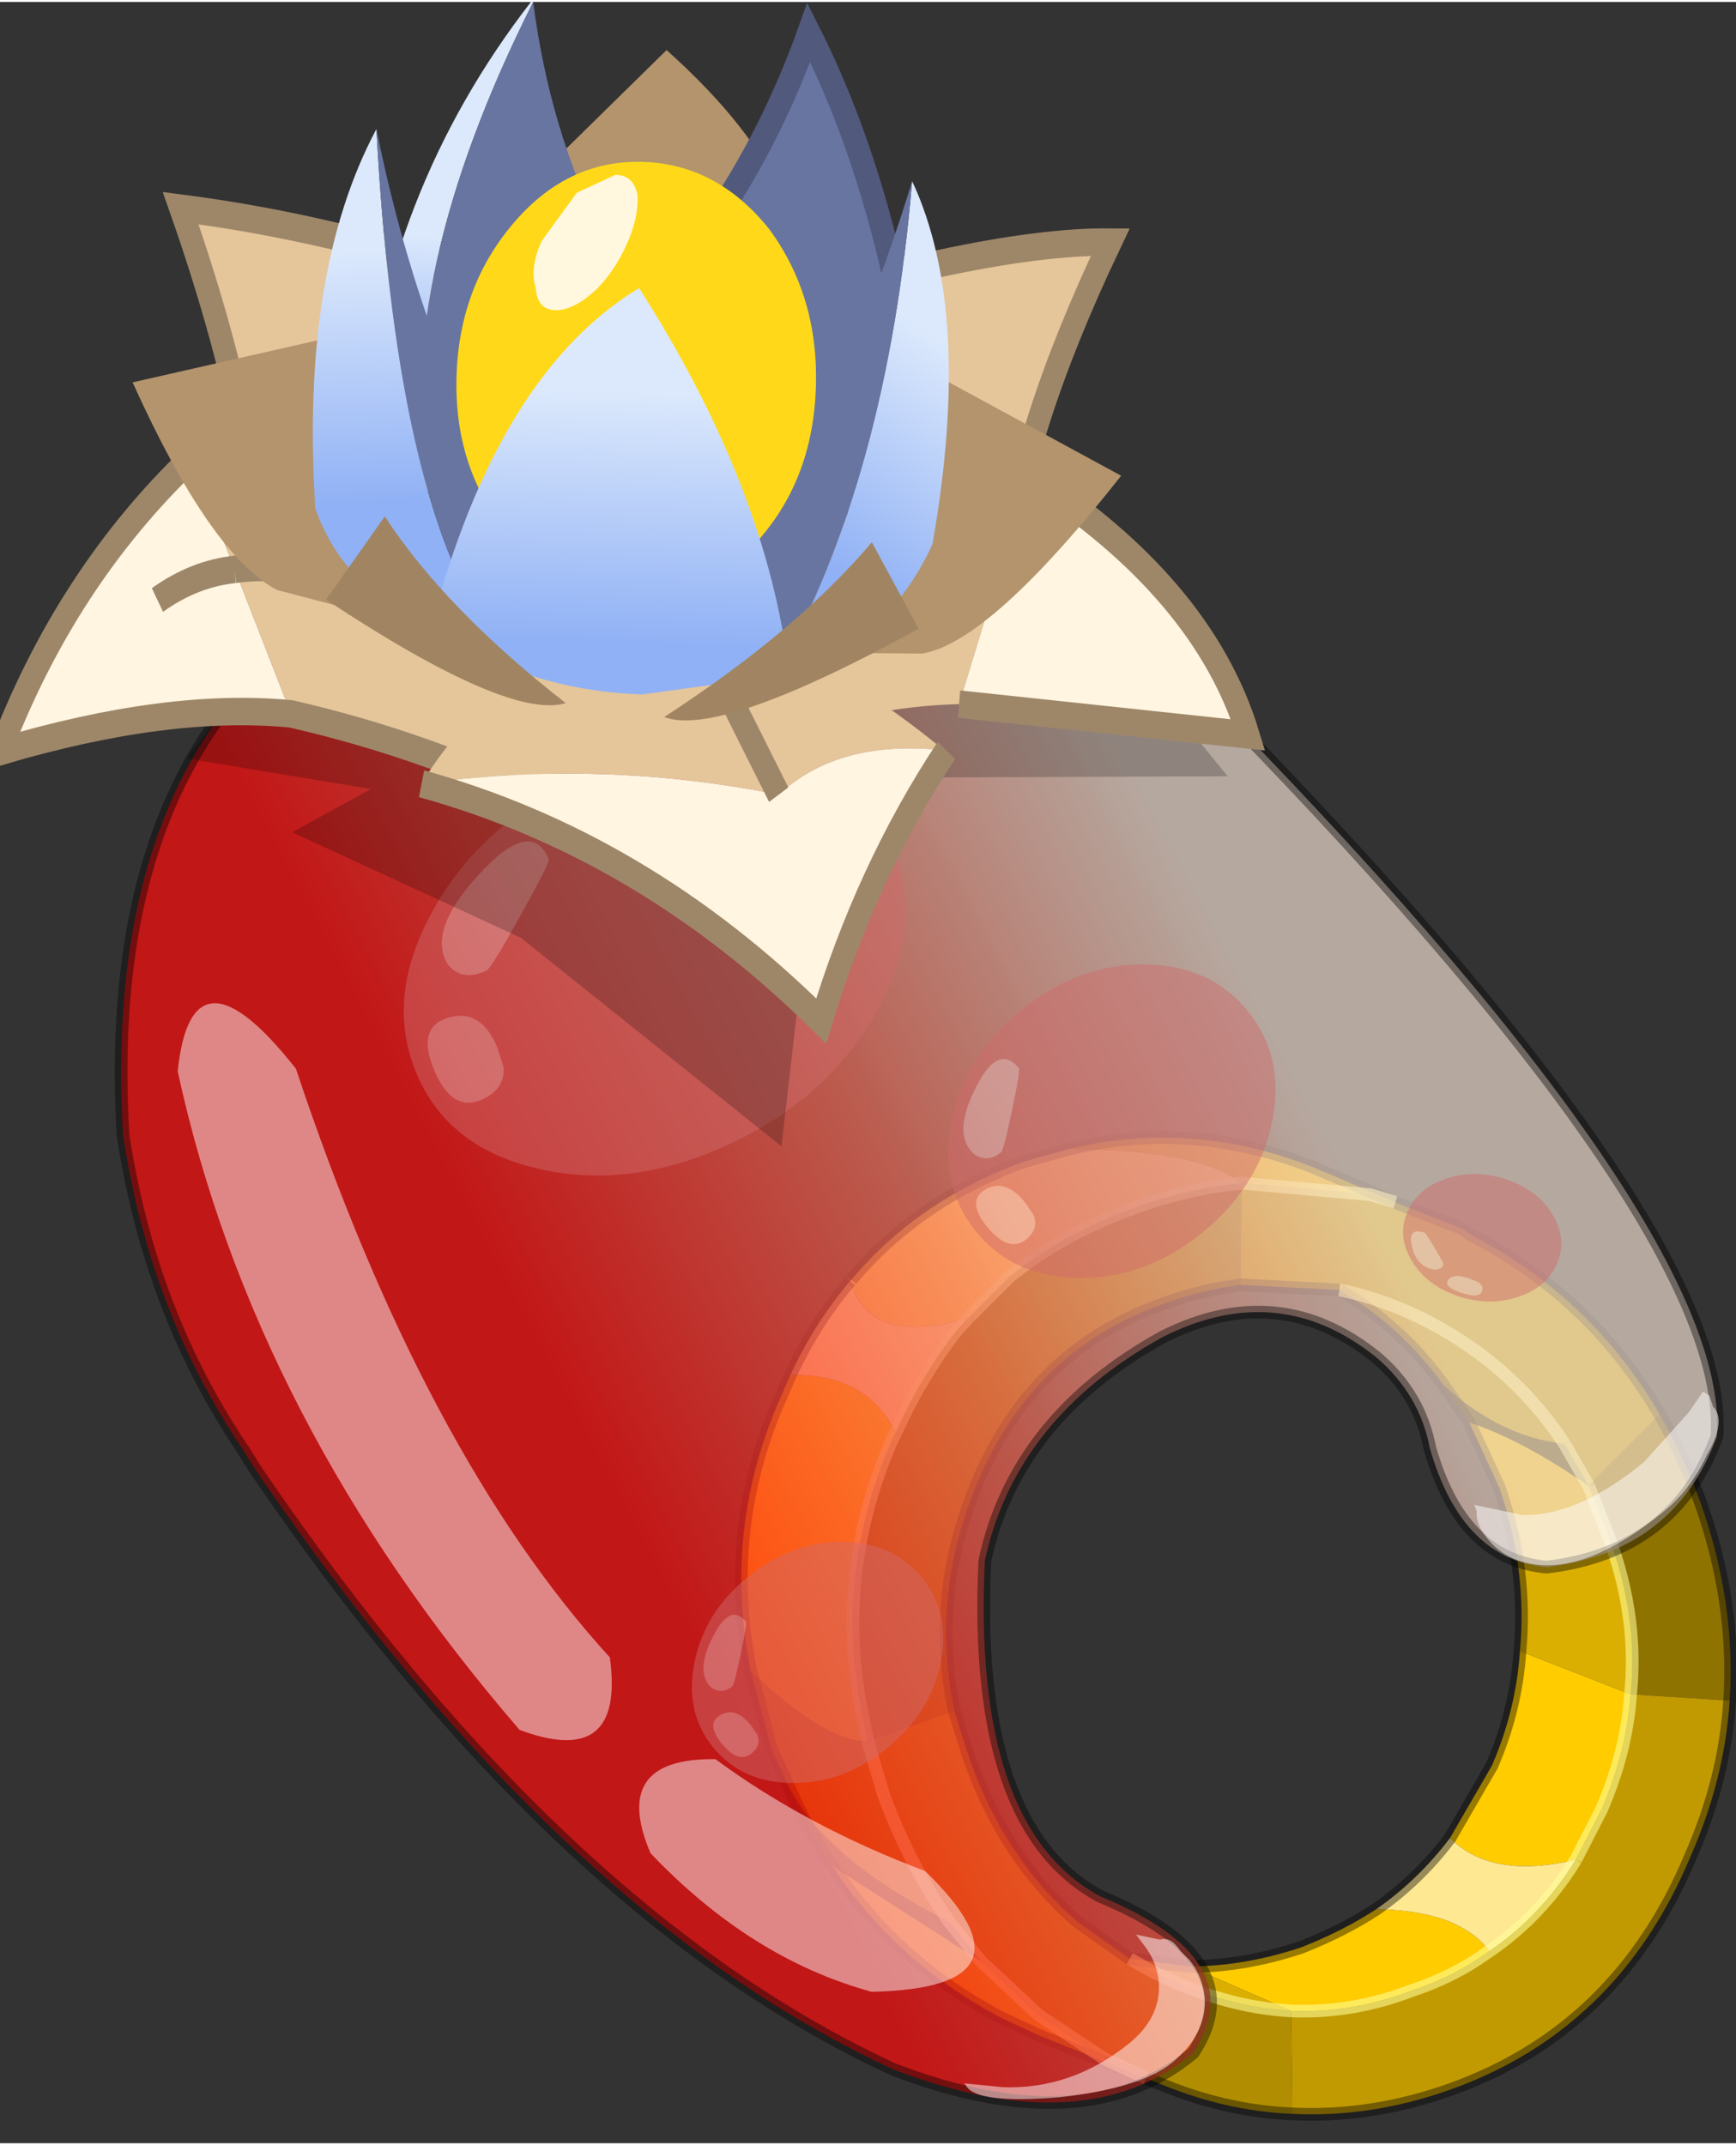 <?xml version="1.0" encoding="UTF-8"?>
<svg width="68px" height="84px" version="1.1" viewBox="241.56 159.25 68.289 84.203" xmlns="http://www.w3.org/2000/svg" xmlns:xlink="http://www.w3.org/1999/xlink">
<rect x="241.56" y="159.25" width="68.289" height="84.203" fill="#333333" stroke="none"/>
<defs>
<linearGradient id="f" x1="-819.2" x2="819.2" gradientTransform="matrix(.018 -.01 .019 .036 277.25 208.45)" gradientUnits="userSpaceOnUse">
<stop stop-color="#ff0b0b" stop-opacity=".702" offset=".067"/>
<stop stop-color="#f56b58" stop-opacity=".702" offset=".514"/>
<stop stop-color="#fbe7d9" stop-opacity=".651" offset="1"/>
</linearGradient>
<g id="l">
<path d="m271.1 224.9q-1.15-5.6 1.2-10.85l0.35-0.8q2.95-0.1 4.15 2.25l-0.15 0.3q-2.4 5.5-1.05 11.35l0.1 0.5q-1.65 0.05-4.6-2.75m3.9-15.35 0.05-0.05-0.05 0.05m13.35 26.95q2.15 0 4.4-0.75 1.65-0.65 2.95-1.5 3.25 0.05 4.45 1.65l-0.15 0.1q-1.25 0.9-2.9 1.45-2.35 0.9-4.75 0.8l-4-1.75m10.25-5.05 1.65-2.85q0.95-2.2 1.1-4.5l4.35 1.7q-0.15 2.25-1.15 4.55l-0.95 1.85-0.05 0.1q-3.3 0.8-4.95-0.85" fill="#fc0"/>
<path d="m272.65 213.25q0.95-2.05 2.35-3.7 0.75 2.6 4.65 1.45l-0.5 0.55q-1.35 1.75-2.35 3.95-1.2-2.35-4.15-2.25m23.05 21q1.65-1.15 2.9-2.8 1.65 1.65 4.95 0.85-1.35 2.2-3.4 3.6-1.2-1.6-4.45-1.65" fill="#fee892"/>
<path d="m306.85 214.8q0.9 1.55 1.6 3.45 1.4 3.95 1.15 7.8l-3.9-0.25q0.3-2.9-0.75-5.9l-0.15-0.4-0.75-1.9 2.8-2.8m-31.15 12.85-0.1-0.5q-1.35-5.85 1.05-11.35l0.15-0.3q1-2.2 2.35-3.95l0.5-0.55 1.6-1.6q2.15-1.75 5-2.75 2.05-0.75 4.15-0.95l-0.05 4q-1.5 0.2-2.9 0.7-5.25 1.8-7.45 7.1-1.85 4.4-0.9 8.95l-3.4 1.2" fill="#8f7301"/>
<path d="m275.05 209.5q2.65-3.15 6.8-4.65l1.8-0.5q5.15 0.05 6.75 1.35-2.1 0.2-4.15 0.95-2.85 1-5 2.75l-1.6 1.6q-3.9 1.15-4.65-1.45l0.05-0.05" fill="#fedc56"/>
<path d="m283.65 204.35q4.8-1.15 9.5 0.7l0.6 0.25 2.7 1.15-1-0.3-5.05-0.45q-1.6-1.3-6.75-1.35m3 36.55-4.25-1.7-1.4-0.65q-4.2-2.2-6.7-6l5.85 3.75 2.25 2.1 2.55 1.7 0.4 0.2 1.3 0.6m-0.65-4.7 2.35 0.3 4 1.75q-2.75-0.15-5.55-1.6l-0.8-0.45m15.35-12.1q0.3-3.15-0.8-6.4l-1.2-2.6q2.1 0.7 4.7 2.5l0.75 1.9 0.15 0.4q1.05 3 0.75 5.9l-4.35-1.7" fill="#dbaf02"/>
<path d="m296.45 206.45 0.1 0.05 2.55 1 0.25 0.2q4.8 2.45 7.5 7.1l-2.8 2.8-0.95-1.65q-2.5-0.25-4.75-2.3-1.65-2.3-4.1-3.75 1.75 0.35 3.5 1.25 3.35 1.75 5.35 4.8-2-3.05-5.35-4.8-1.75-0.9-3.5-1.25l-3.9-0.2 0.05-4 5.05 0.45 1 0.3m-4.05 35.85q-2.4-0.1-4.75-1l-1-0.4-1.3-0.6-0.4-0.2-2.55-1.7-2.25-2.1-1.25-1.55q-4.9-2.45-6.35-5.4l-0.65-1.4-0.8-3.05q2.95 2.8 4.6 2.75l0.6 2.05q1 2.75 2.6 5.05-1.6-2.3-2.6-5.05l-0.6-2.05 3.4-1.2 0.6 1.9q1.4 3.95 4.25 6.4l2.05 1.45 0.8 0.45q2.8 1.45 5.55 1.6l0.05 4.05" fill="#b18e01"/>
<path d="m274.3 232.55q-1-1.45-1.75-3.2 1.45 2.95 6.35 5.4l1.25 1.55-5.85-3.75m24.05-18.9q2.25 2.05 4.75 2.3l0.95 1.65q-2.6-1.8-4.7-2.5l-1-1.45" fill="#4b3d01"/>
<path d="m309.6 226.05q-0.2 3.1-1.55 6.15-2.85 6.8-9.45 9.15-3.1 1.1-6.2 0.95l-0.05-4.05q2.4 0.1 4.75-0.8 1.65-0.55 2.9-1.45l0.15-0.1q2.05-1.4 3.4-3.6l0.05-0.1 0.95-1.85q1-2.3 1.15-4.55l3.9 0.25" fill="#c19a02"/>
<path d="m271.1 224.9q-1.15-5.6 1.2-10.85l0.35-0.8q0.95-2.05 2.35-3.7m0.05-0.05q2.65-3.15 6.8-4.65l1.8-0.5q4.8-1.15 9.5 0.7l0.6 0.25 2.7 1.15 0.1 0.05 2.55 1 0.25 0.2q4.8 2.45 7.5 7.1 0.9 1.55 1.6 3.45 1.4 3.95 1.15 7.8-0.2 3.1-1.55 6.15-2.85 6.8-9.45 9.15-3.1 1.1-6.2 0.95-2.4-0.1-4.75-1l-5.25-2.1-1.4-0.65q-4.2-2.2-6.7-6-1-1.45-1.75-3.2l-0.65-1.4-0.8-3.05m23.15-15q2.45 1.45 4.1 3.75m-4.1-3.75-3.9-0.2q-1.5 0.2-2.9 0.7-5.25 1.8-7.45 7.1-1.85 4.4-0.9 8.95l0.6 1.9q1.4 3.95 4.25 6.4l2.05 1.45 2.35 0.3q2.15 0 4.4-0.75 1.65-0.65 2.95-1.5 1.65-1.15 2.9-2.8l1.65-2.85q0.95-2.2 1.1-4.5 0.3-3.15-0.8-6.4l-1.2-2.6-1-1.45" fill="none" stroke="#000" stroke-opacity=".4" stroke-width=".5"/>
<path d="m275.7 227.65-0.1-0.5q-1.35-5.85 1.05-11.35l0.15-0.3m2.85-4.5 1.6-1.6q2.15-1.75 5-2.75 2.05-0.75 4.15-0.95l5.05 0.45 1 0.3m-16.8 4.55-0.5 0.55q-1.35 1.75-2.35 3.95m26.3 0.45q-2-3.05-5.35-4.8-1.75-0.9-3.5-1.25m11.45 15.9q0.3-2.9-0.75-5.9l-0.15-0.4-0.75-1.9m-0.95-1.65 0.95 1.65m-3.9 18.3-0.15 0.1q-1.25 0.9-2.9 1.45-2.35 0.9-4.75 0.8m7.8-2.35q2.05-1.4 3.4-3.6m-17.55 3.9 0.8 0.45q2.8 1.45 5.55 1.6m13.35-12.45q-0.15 2.25-1.15 4.55l-0.95 1.85-0.05 0.1m-27.85-4.65 0.6 2.05q1 2.75 2.6 5.05l1.25 1.55 2.25 2.1 2.55 1.7 0.4 0.2 1.3 0.6" fill="none" stroke="#ff9" stroke-opacity=".58" stroke-width=".5"/>
<path d="m251.6 216.95-0.5-0.8q-3.65-5.4-4.7-12.35-1-16.95 11.35-22.35 7.6-2.4 13.95-2.2 9.85 0.2 16.75 6.65 21.2 21.45 20.65 29.75-1.65 4.55-6.7 5.15-3.35-0.3-4.6-4.7-0.4-2.1-2.1-3.55-3.85-3.1-8.4-0.8-5.8 3.2-7 8.8-0.5 10.5 4.55 13.2 6.05 2.5 3.65 6.15-4.25 3.55-11.8 0.65-13.2-6.1-25.1-23.6" fill="url(#f)"/>
<path d="m251.6 216.95q11.9 17.5 25.1 23.6 7.55 2.9 11.8-0.65 2.4-3.65-3.65-6.15-5.05-2.7-4.55-13.2 1.2-5.6 7-8.8 4.55-2.3 8.4 0.8 1.7 1.45 2.1 3.55 1.25 4.4 4.6 4.7 5.05-0.6 6.7-5.15 0.55-8.3-20.65-29.75-6.9-6.45-16.75-6.65-6.35-0.2-13.95 2.2-12.35 5.4-11.35 22.35 1.05 6.95 4.7 12.35l0.5 0.8" fill="none" stroke="#000" stroke-opacity=".4" stroke-width=".5"/>
<path d="m248.55 201.3q3 13.8 13.45 25.9 4.15 1.55 3.55-2.85-7.3-8-12.35-23.15-4.1-5.2-4.65 0.1m29.4 31.45q-4.65-1.75-8.25-4.4-4.15-0.05-2.55 3.7 3.95 4.15 8.7 5.45 6.85-0.15 2.1-4.75" fill="#fff" fill-opacity=".482"/>
</g>
<g id="k">
<path d="m36.65 22.65q0.55 2 2.6 2 2.8 0 2.8-4.7 0-4.55-2.75-4.05-2.8 0.5-2.8 4.75l0.15 2m1.05-12.15q0-3.6-5.55-6.25-5.55-2.7-5.55 1.7 0 0.35 3.95 3.85 3.9 3.5 4.35 3.5 1.45 0 2.2-0.95 0.6-0.8 0.6-1.85m-0.6-4.8q6.4 5.7 6.4 13.8t-6.4 13.8q-6.35 5.7-15.35 5.7t-15.4-5.7q-6.35-5.7-6.35-13.8t6.35-13.8q6.4-5.7 15.4-5.7t15.35 5.7" fill="#d06a6a" fill-opacity=".482"/>
<path d="m37.7 10.5q0 1.05-0.6 1.85-0.75 0.95-2.2 0.95-0.45 0-4.35-3.5-3.95-3.5-3.95-3.85 0-4.4 5.55-1.7 5.55 2.65 5.55 6.25m-1.05 12.15-0.15-2q0-4.25 2.8-4.75 2.75-0.5 2.75 4.05 0 4.7-2.8 4.7-2.05 0-2.6-2" fill="#e6bbbb" fill-opacity=".482"/>
</g>
<g id="a">
<use xlink:href="#k"/>
</g>
<g id="j">
<path d="m248.9 189 2.7-3.6 11.75-2.85 21.85 1.4 4.65 5.75-13 0.05-3.35 4.1-1.2 10.4-10.25-8.2-9-4.15 3.1-1.7-7.25-1.2" fill-opacity=".212"/>
</g>
<linearGradient id="e" x1="-819.2" x2="819.2" gradientTransform="matrix(-.001 -.003 .002 -.001 -5.75 -2.9)" gradientUnits="userSpaceOnUse">
<stop stop-color="#90b1f5" offset=".067"/>
<stop stop-color="#dce9fc" offset="1"/>
</linearGradient>
<linearGradient id="d" x1="-819.2" x2="819.2" gradientTransform="matrix(-.001 -.002 .001 -0 4.8 -5.25)" gradientUnits="userSpaceOnUse">
<stop stop-color="#90b1f5" offset=".067"/>
<stop stop-color="#dce9fc" offset="1"/>
</linearGradient>
<linearGradient id="c" x1="-819.2" x2="819.2" gradientTransform="matrix(0 -.003 .002 9.1553e-5 5.3 -4.15)" gradientUnits="userSpaceOnUse">
<stop stop-color="#90b1f5" offset=".067"/>
<stop stop-color="#dce9fc" offset="1"/>
</linearGradient>
<linearGradient id="b" x1="-819.2" x2="819.2" gradientTransform="matrix(-0 -.003 .005 -0 .25 -1.7)" gradientUnits="userSpaceOnUse">
<stop stop-color="#90b1f5" offset=".067"/>
<stop stop-color="#dce9fc" offset="1"/>
</linearGradient>
<g id="i">
<path d="m-1.3-5.3-7.1 4.05q-0.15-2.35-2.05-5.9 3 0.05 9.15 1.85" fill="#e5c59a"/>
<path d="m-8.4-1.25q-0.15-2.35-2.05-5.9 3 0.05 9.15 1.85" fill="none" stroke="#9e8769" stroke-width=".5"/>
<path d="m8.15 0.05-8.15-5.2q5.25-1.7 10.25-2.1-2 4.25-2.1 7.3" fill="#e5c59a"/>
<path d="m8.15 0.05q0.1-3.05 2.1-7.3-5 0.4-10.25 2.1" fill="none" stroke="#9e8769" stroke-width=".5"/>
<path d="m-7.4 1.35-1.4-4.2 3.4 1.35 1.35 1.25 0.5 2.35q-1.75-0.65-3.85-0.75" fill="#e5c59a"/>
<path d="m-8.8-2.85 1.4 4.2-6.45 0.4q1.1-2.65 5.05-4.6" fill="#fff5e0"/>
<path d="m-8.8-2.85q-3.95 1.95-5.05 4.6l6.45-0.4" fill="none" stroke="#9e8769" stroke-width=".5"/>
<path d="m9.85-2.7-1.05 2q-1.75-0.25-4.05 0.65 2.3-0.9 4.05-0.65l-1.35 2.6q-3.1 0.5-5.9 1.55-0.15-2.65 4.2-5.45l4.1-0.7" fill="#e5c59a"/>
<path d="m8.8-0.7 1.05-2q2.7 2.25 4.05 5.45-3.7-1-6.45-0.85l1.35-2.6q0.9 0.1 1.7 0.6-0.8-0.5-1.7-0.6" fill="#fff5e0"/>
<path d="m9.85-2.7-4.1 0.7m-4.2 5.45q2.8-1.05 5.9-1.55 2.75-0.15 6.45 0.85-1.35-3.2-4.05-5.45" fill="none" stroke="#9e8769" stroke-width=".5"/>
<path d="m8.8-0.7q0.9 0.1 1.7 0.6m-1.7-0.6q-1.75-0.25-4.05 0.65" fill="none" stroke="#9e8769" stroke-width=".5"/>
<path d="m-7.15 2.2h0.05-0.05" fill="#7cd100"/>
<path d="m-2.1 1.05-1.35 2.05 1.35-2.05m-5 1.15q3-1.9 5.85-2.35 4.1 0.8 5.75 3.25-4-0.55-7.95 0-1.3-1.05-3.65-0.9" fill="#e5c59a"/>
<path d="m4.5 3.1q-5 1-9.05 4.1-0.9-2.75-2.6-5h0.05q2.35-0.15 3.65 0.9 3.95-0.55 7.95 0" fill="#fff5e0"/>
<path d="m4.5 3.1q-5 1-9.05 4.1-0.9-2.75-2.6-5" fill="none" stroke="#9e8769" stroke-width=".5"/>
<path d="m-3.45 3.1 1.35-2.05" fill="none" stroke="#9e8769" stroke-width=".5"/>
<path d="m3.35-7.15q-3.45-0.2-6.5 1.3l-0.2-0.55q-0.35-1.75 2.9-4l3.8 3.25m-9.9 7.6q-1.5-0.25-4.3-3.35l4-1.65q0.55 2.75 3 5.05l-2.7-0.05m11.75-0.3q2.6-2.9 1.3-5.2l4.7 1q-1.85 3.1-3.35 3.7l-2.65 0.5" fill="#b3946d"/>
<path d="m1.3-4.5q-6.8 3.85-7.75 1.5 0.75-4.65 2.85-7.8 1.5 3.8 4.9 6.3" fill="#6875a1"/>
<path d="m-6.45-3q0.75-4.65 2.85-7.8 1.5 3.8 4.9 6.3" fill="none" stroke="#51597d" stroke-width=".5"/>
<path d="m-3.35 0.85q-2.35-0.45-3.35-2.4-0.75-4.25 0.7-6.6 0.35 5.4 2.65 9" fill="url(#e)"/>
<path d="m-6-8.15q1.6 4.85 5 9.1l-2.35-0.1q-2.3-3.6-2.65-9" fill="#6875a1"/>
<path d="m2.55-11.2h0.05-0.05" fill="#fff1d1"/>
<path d="m4.6-2.4q0.85-3.7-2.05-8.8h0.05q3.15 3.55 3.45 7.95-0.6 1-1.45 0.85" fill="url(#d)"/>
<path d="m4.6-2.4q-2.85 0.35-6.95-1.35 4-2.85 4.9-7.45 2.9 5.1 2.05 8.8" fill="#6875a1"/>
<path d="m3.3 0.05q2-2.5 2.65-8.85 1.6 2.65 1.1 6.95-1 2.05-3.75 1.9" fill="url(#c)"/>
<path d="m3.3 0.05-1.9-0.3q3.2-3.8 4.55-8.55-0.65 6.35-2.65 8.85" fill="#6875a1"/>
<path d="m2.8-1.55q-1.15 1.2-2.8 1.2t-2.85-1.2q-1.15-1.15-1.15-2.8t1.15-2.85q1.2-1.15 2.85-1.15t2.8 1.15q1.2 1.2 1.2 2.85t-1.2 2.8" fill="#ffd919"/>
<path d="m2.3-6q-0.05 0.4-0.45 0.4t-0.9-0.4q-0.4-0.35-0.65-0.85t-0.2-0.9q0.1-0.35 0.5-0.35l0.85 0.35 0.75 0.9q0.25 0.5 0.1 0.85" fill="#fff8df"/>
<path d="m4.4 0.25q-2.2 1.1-4.75 1.1l-3.25-0.45q0.6-3.35 3.6-6.95 3.1 1.65 4.4 6.3" fill="url(#b)"/>
<path d="m-6.45 0 1.1-1.55q1.6 1.65 4.5 3.3-1.25 0.35-5.6-1.75m11.95-1.75 1.25 1.55q-4.15 2.1-5.4 1.75 2.75-1.65 4.15-3.3" fill="#a18562"/>
</g>
<g id="h">
<use xlink:href="#i"/>
</g>
<g id="g">
<path d="m308 214.7 0.55-0.8 0.25 0.15 0.15 0.45 0.05 0.05q0.45 0.55-0.3 1.85-0.65 1.4-1.8 2.3-2.8 2.25-4.9 2-1.25-0.15-1.95-1.05-0.45-0.55-0.4-1.05l-0.1-0.25 1.9 0.4q2.2 0.05 4.8-2.1l1.75-1.95m-19.65 21.55q0.5 0.6 0.6 1.45 0.1 1.45-1.3 2.6-1.25 1-4.45 1.35-3.1 0.25-3.6-0.4l-0.1-0.15 1.5 0.15q2.7 0.1 4.95-1.7 1.25-1 1.2-2.35-0.05-0.85-0.6-1.55l-0.3-0.4 0.95 0.2q0.4-0.15 0.8 0.45l0.35 0.35" fill="#fff" fill-opacity=".502"/>
</g>
</defs>
<use xlink:href="#l"/>
<use transform="matrix(-.246 .199 .182 .225 287.1 194.55)" xlink:href="#a"/>
<use transform="matrix(-.189 .153 .14 .173 275.1 217.85)" xlink:href="#a"/>
<use transform="matrix(-.431 .202 .153 .368 273.7 185.4)" xlink:href="#a"/>
<use transform="matrix(-.045 .105 .151 .052 297.9 204.55)" xlink:href="#a"/>
<use xlink:href="#j"/>
<use transform="matrix(-1.767 -.054 -.066 2.157 266.3 183.55)" xlink:href="#h"/>
<use xlink:href="#g"/>
</svg>
